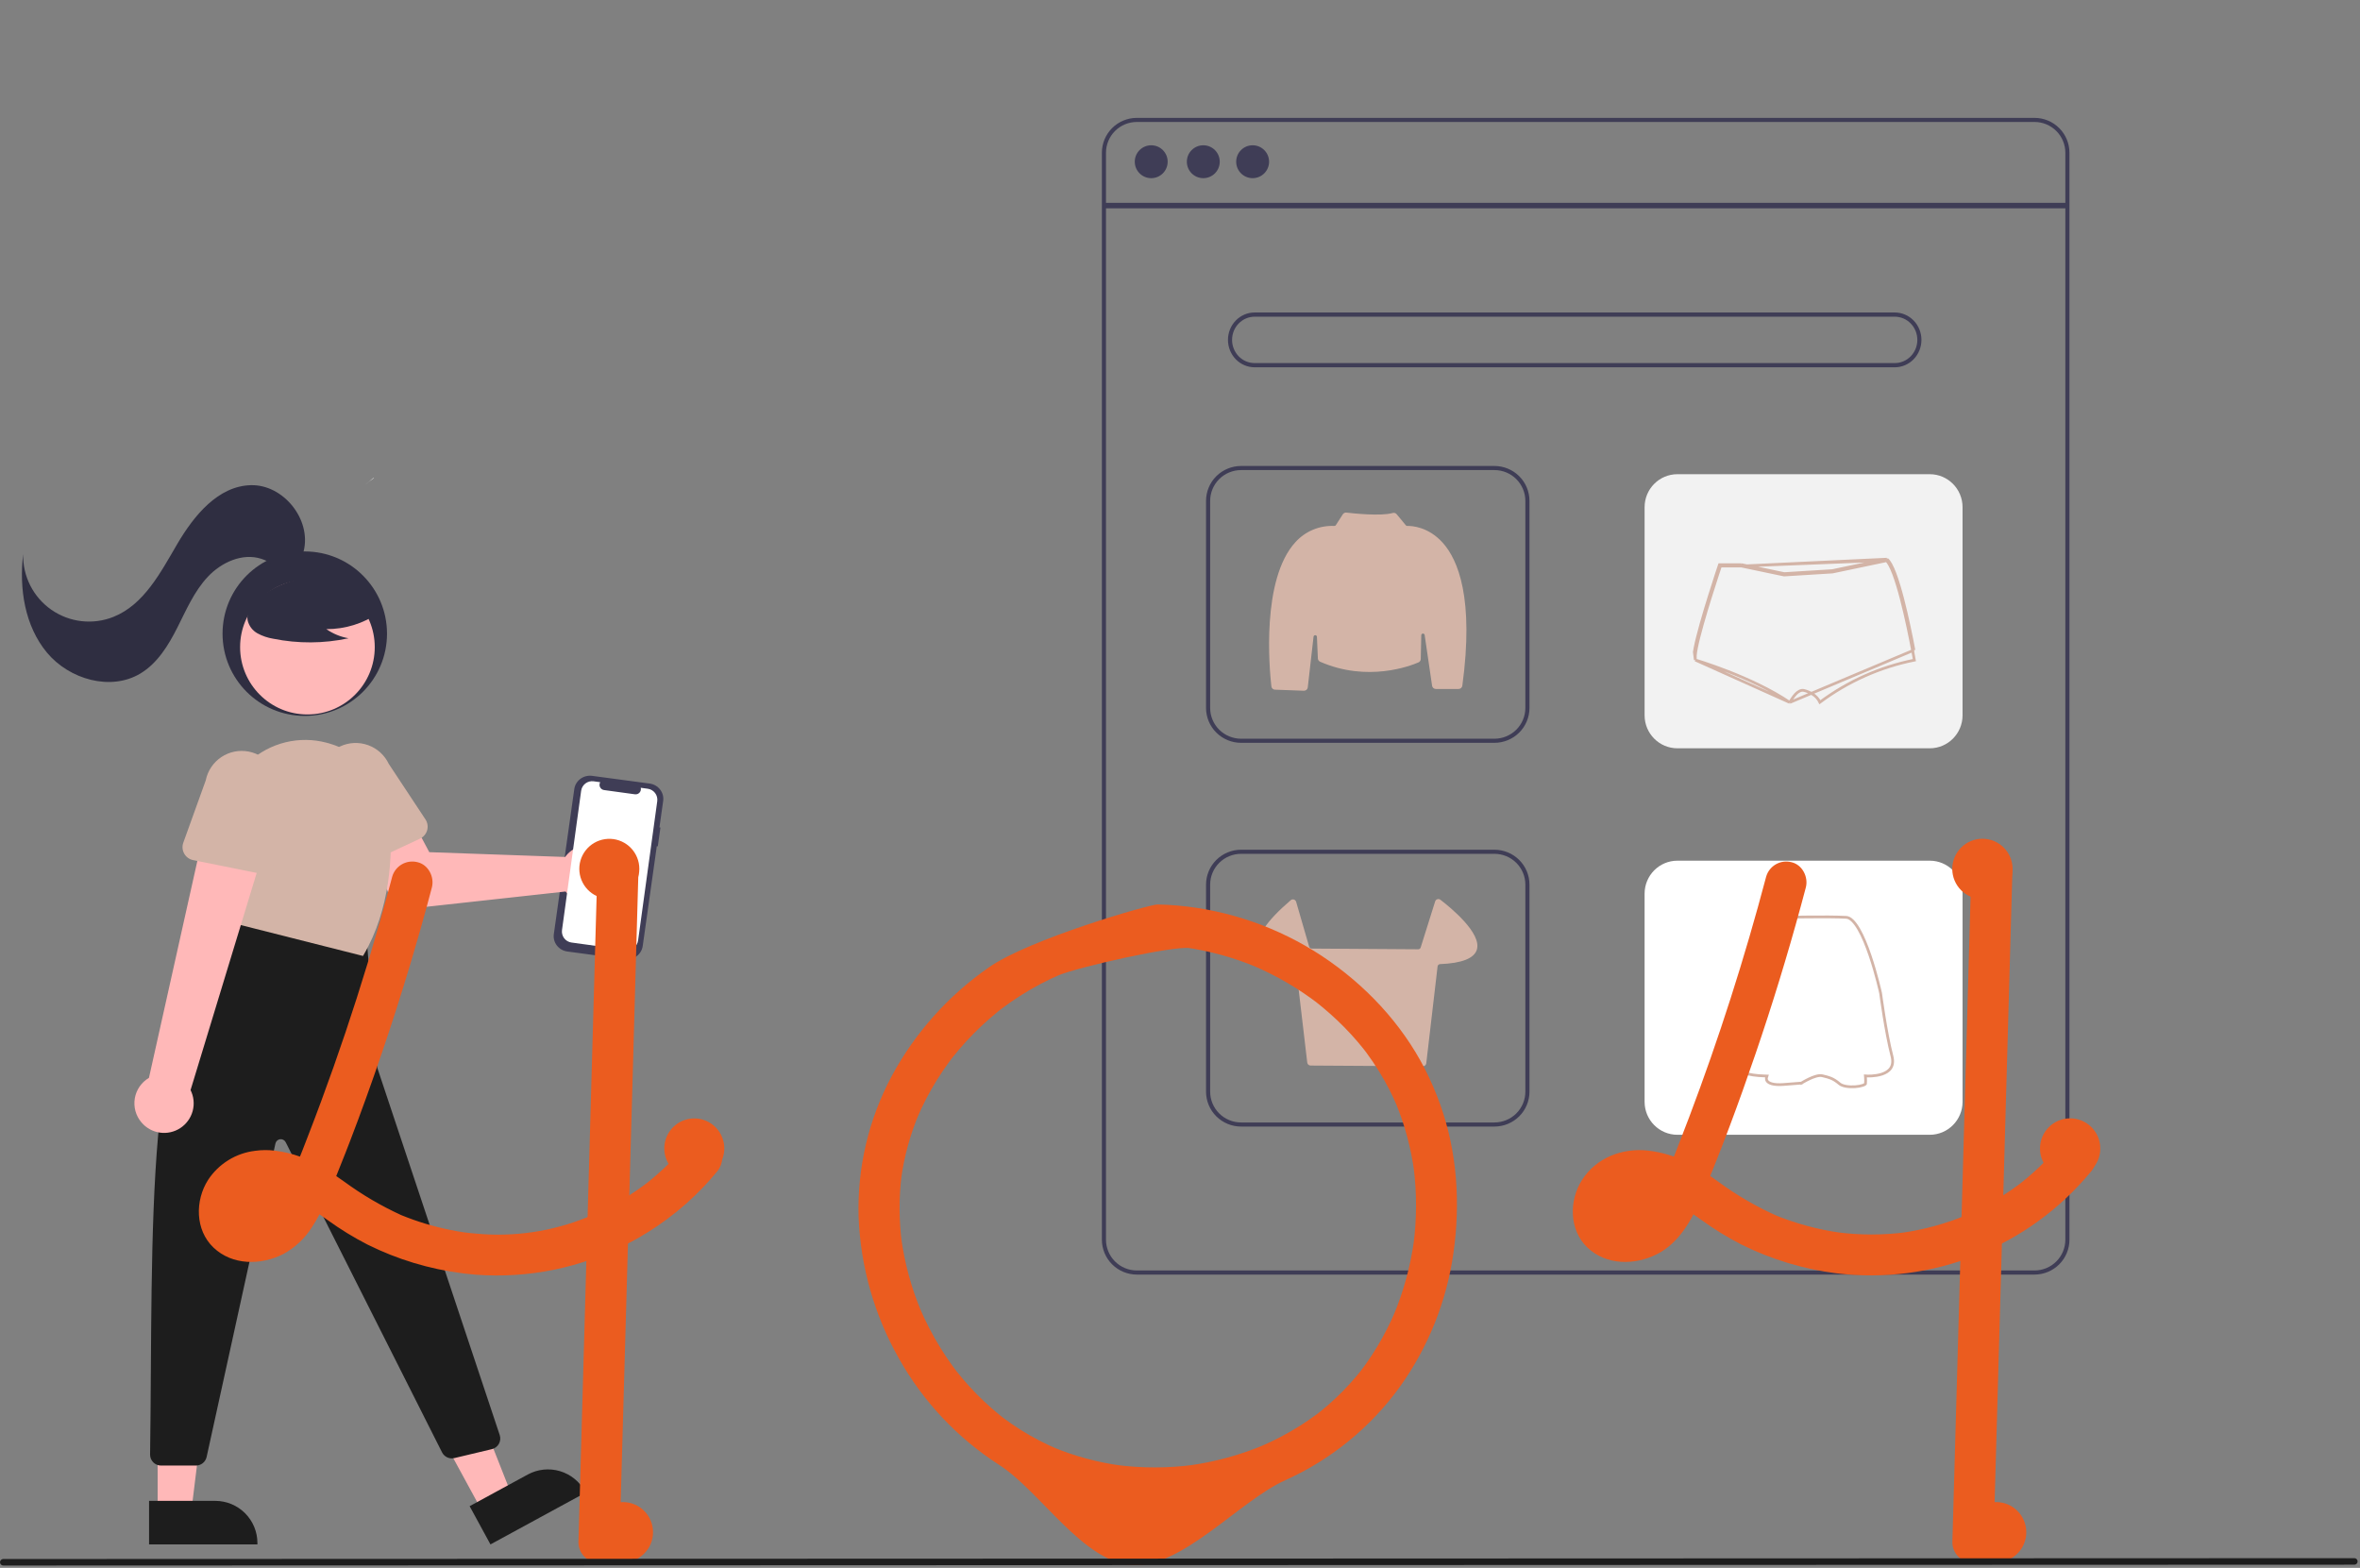 <svg width="861" height="572" viewBox="0 0 861 572" fill="none" xmlns="http://www.w3.org/2000/svg">
<rect x="0" y="0" width="861" height="572" fill="#808080" stroke="none"/>
<g clip-path="url(#clip0_371_38)">
<path d="M742.259 465H414.741C411.363 464.996 408.125 463.655 405.736 461.27C403.347 458.886 402.004 455.652 402 452.28V55.72C402.004 52.347 403.347 49.114 405.736 46.73C408.125 44.345 411.363 43.004 414.741 43H742.259C745.637 43.004 748.875 44.345 751.264 46.73C753.653 49.114 754.996 52.347 755 55.72V452.28C754.996 455.652 753.653 458.886 751.264 461.27C748.875 463.655 745.637 464.996 742.259 465ZM414.741 44.496C411.76 44.5 408.903 45.683 406.795 47.787C404.688 49.892 403.502 52.744 403.499 55.72V452.28C403.502 455.256 404.688 458.108 406.795 460.213C408.903 462.317 411.76 463.5 414.741 463.504H742.259C745.24 463.5 748.097 462.317 750.205 460.213C752.312 458.108 753.498 455.256 753.501 452.28V55.72C753.498 52.744 752.312 49.892 750.205 47.787C748.097 45.683 745.24 44.5 742.259 44.496H414.741Z" fill="#3F3D56"/>
<path d="M754 74H403V76H754V74Z" fill="#3F3D56"/>
<path d="M420 65C423.314 65 426 62.314 426 59C426 55.686 423.314 53 420 53C416.686 53 414 55.686 414 59C414 62.314 416.686 65 420 65Z" fill="#3F3D56"/>
<path d="M439 65C442.314 65 445 62.314 445 59C445 55.686 442.314 53 439 53C435.686 53 433 55.686 433 59C433 62.314 435.686 65 439 65Z" fill="#3F3D56"/>
<path d="M457 65C460.314 65 463 62.314 463 59C463 55.686 460.314 53 457 53C453.686 53 451 55.686 451 59C451 62.314 453.686 65 457 65Z" fill="#3F3D56"/>
<path d="M691.269 134H457.731C455.15 134 452.675 132.946 450.85 131.071C449.025 129.196 448 126.652 448 124C448 121.348 449.025 118.804 450.85 116.929C452.675 115.054 455.15 114 457.731 114H691.269C693.85 114 696.325 115.054 698.15 116.929C699.975 118.804 701 121.348 701 124C701 126.652 699.975 129.196 698.15 131.071C696.325 132.946 693.85 134 691.269 134ZM457.731 115.538C455.547 115.538 453.453 116.43 451.909 118.017C450.365 119.604 449.497 121.756 449.497 124C449.497 126.244 450.365 128.396 451.909 129.983C453.453 131.57 455.547 132.462 457.731 132.462H691.269C693.453 132.462 695.547 131.57 697.091 129.983C698.636 128.396 699.503 126.244 699.503 124C699.503 121.756 698.636 119.604 697.091 118.017C695.547 116.43 693.453 115.538 691.269 115.538H457.731Z" fill="#3F3D56"/>
<path d="M545.223 271H452.777C449.39 270.996 446.142 269.655 443.747 267.271C441.351 264.886 440.004 261.653 440 258.281V182.719C440.004 179.347 441.351 176.114 443.747 173.729C446.142 171.345 449.39 170.004 452.777 170H545.223C548.61 170.004 551.858 171.345 554.253 173.729C556.649 176.114 557.996 179.347 558 182.719V258.281C557.996 261.653 556.649 264.886 554.253 267.271C551.858 269.655 548.61 270.996 545.223 271ZM452.777 171.496C449.788 171.5 446.923 172.683 444.809 174.787C442.695 176.891 441.507 179.743 441.503 182.719V258.281C441.507 261.257 442.695 264.109 444.809 266.213C446.923 268.317 449.788 269.5 452.777 269.504H545.223C548.212 269.5 551.077 268.317 553.191 266.213C555.305 264.109 556.493 261.257 556.497 258.281V182.719C556.493 179.743 555.305 176.891 553.191 174.787C551.077 172.683 548.212 171.5 545.223 171.496H452.777Z" fill="#3F3D56"/>
<path d="M704.026 173H611.974C605.361 173 600 178.386 600 185.03V260.97C600 267.614 605.361 273 611.974 273H704.026C710.639 273 716 267.614 716 260.97V185.03C716 178.386 710.639 173 704.026 173Z" fill="#F2F2F2"/>
<path d="M545.223 411H452.777C449.39 410.996 446.142 409.655 443.747 407.271C441.351 404.886 440.004 401.653 440 398.281V322.719C440.004 319.347 441.351 316.114 443.747 313.729C446.142 311.345 449.39 310.004 452.777 310H545.223C548.61 310.004 551.858 311.345 554.253 313.729C556.649 316.114 557.996 319.347 558 322.719V398.281C557.996 401.653 556.649 404.886 554.253 407.271C551.858 409.655 548.61 410.996 545.223 411ZM452.777 311.496C449.788 311.5 446.923 312.683 444.809 314.787C442.695 316.891 441.507 319.743 441.503 322.719V398.281C441.507 401.257 442.695 404.109 444.809 406.213C446.923 408.317 449.788 409.5 452.777 409.504H545.223C548.212 409.5 551.077 408.317 553.191 406.213C555.305 404.109 556.493 401.257 556.497 398.281V322.719C556.493 319.743 555.305 316.891 553.191 314.787C551.077 312.683 548.212 311.5 545.223 311.496H452.777Z" fill="#3F3D56"/>
<path d="M704.026 314H611.974C605.361 314 600 319.386 600 326.03V401.97C600 408.614 605.361 414 611.974 414H704.026C710.639 414 716 408.614 716 401.97V326.03C716 319.386 710.639 314 704.026 314Z" fill="white"/>
<path d="M475.748 252C475.731 252 475.714 252 475.698 251.999L465.149 251.612C464.82 251.603 464.506 251.475 464.264 251.254C464.023 251.033 463.87 250.733 463.835 250.409C463.109 244 460.121 211.341 472.638 197.767C474.41 195.807 476.6 194.262 479.05 193.244C481.5 192.225 484.149 191.759 486.804 191.88C486.912 191.886 487.02 191.864 487.115 191.814C487.211 191.765 487.292 191.691 487.348 191.599L489.901 187.629C490.041 187.414 490.239 187.242 490.473 187.132C490.706 187.022 490.966 186.98 491.223 187.009C493.27 187.254 503.706 188.409 508.095 187.152C508.353 187.077 508.629 187.078 508.887 187.157C509.145 187.235 509.374 187.387 509.545 187.593L512.898 191.648C512.956 191.722 513.03 191.78 513.115 191.819C513.201 191.858 513.294 191.877 513.388 191.873C515.093 191.839 521.074 192.166 526.307 197.958C531.975 204.229 537.824 218.38 533.503 250.174C533.458 250.5 533.295 250.8 533.044 251.017C532.794 251.234 532.472 251.354 532.139 251.356H523.831C523.501 251.354 523.183 251.236 522.934 251.022C522.684 250.809 522.52 250.514 522.471 250.191L519.757 231.664C519.735 231.512 519.656 231.373 519.535 231.276C519.414 231.179 519.261 231.131 519.106 231.14C518.951 231.15 518.805 231.216 518.697 231.327C518.589 231.438 518.528 231.585 518.524 231.739L518.337 240.438C518.331 240.696 518.252 240.947 518.107 241.162C517.963 241.377 517.759 241.547 517.521 241.652C514.559 242.94 498.91 248.983 481.614 241.414C481.38 241.31 481.18 241.144 481.036 240.934C480.891 240.724 480.809 240.479 480.797 240.226L480.457 232.322C480.451 232.168 480.386 232.022 480.275 231.913C480.164 231.804 480.016 231.741 479.86 231.735C479.704 231.73 479.551 231.783 479.433 231.884C479.315 231.985 479.24 232.126 479.222 232.279L477.114 250.793C477.074 251.124 476.914 251.43 476.662 251.653C476.411 251.875 476.085 251.999 475.748 252Z" fill="#D3B4A7"/>
<path d="M519.133 389H519.125L478.13 388.74C477.832 388.738 477.545 388.627 477.323 388.428C477.101 388.23 476.959 387.956 476.924 387.66L472.8 352.593C472.775 352.367 472.669 352.157 472.502 352.003C472.334 351.849 472.117 351.76 471.889 351.754C468.635 351.648 460.892 350.905 459.287 346.32C457.858 342.236 461.767 336.213 470.904 328.417C471.06 328.284 471.246 328.192 471.446 328.149C471.646 328.107 471.854 328.115 472.05 328.174C472.246 328.232 472.424 328.339 472.568 328.484C472.713 328.629 472.818 328.808 472.875 329.004L477.619 345.377C477.677 345.574 477.796 345.746 477.959 345.87C478.123 345.993 478.321 346.061 478.526 346.064L517.396 346.325C517.599 346.327 517.798 346.263 517.963 346.143C518.127 346.023 518.249 345.853 518.309 345.658L523.587 328.857C523.646 328.67 523.749 328.499 523.888 328.36C524.026 328.221 524.196 328.117 524.383 328.057C524.571 327.998 524.769 327.984 524.963 328.018C525.156 328.052 525.339 328.132 525.495 328.251C529.096 331.003 540.699 340.451 538.789 346.493C537.789 349.658 533.278 351.422 525.381 351.737C525.154 351.744 524.938 351.833 524.771 351.987C524.605 352.142 524.499 352.35 524.473 352.576L520.348 387.919C520.313 388.217 520.17 388.491 519.946 388.691C519.722 388.89 519.433 389 519.133 389Z" fill="#D3B4A7"/>
<path d="M652.972 256.265C653.557 255.161 654.274 254.132 655.107 253.202L655.116 253.192L655.126 253.182C655.943 252.364 657.006 251.606 658.209 251.914C659.265 252.176 660.275 252.603 661.199 253.181C662.398 253.892 663.356 254.942 663.959 256.193C674.184 248.573 685.952 243.326 698.423 240.83C698.387 240.631 698.339 240.374 698.281 240.068L698.28 240.063C698.257 239.935 698.232 239.797 698.206 239.652C698.091 239.012 697.947 238.215 697.772 237.286M652.972 256.265L698.263 237.193M652.972 256.265C646.02 251.542 637.423 247.679 630.524 244.983C626.992 243.603 623.898 242.526 621.686 241.794C620.581 241.428 619.695 241.148 619.086 240.96C618.847 240.886 618.651 240.826 618.5 240.781M652.972 256.265L618.5 240.781M697.772 237.286L698.263 237.193M697.772 237.286C697.772 237.286 697.772 237.286 697.772 237.286L698.263 237.193M697.772 237.286C696.921 232.785 695.415 225.256 693.646 218.478C692.762 215.088 691.814 211.898 690.854 209.373C690.374 208.11 689.894 207.023 689.422 206.166C689.011 205.419 688.624 204.878 688.27 204.541M698.263 237.193C696.561 228.184 692.228 207.023 688.411 204M688.27 204.541L688.514 204.489L688.411 204M688.27 204.541L686.225 204.973L686.224 204.973L668.569 208.679L668.533 208.687L668.497 208.689L650.968 209.771L650.9 209.775L650.834 209.762L635.304 206.507M688.27 204.541C688.213 204.486 688.156 204.436 688.1 204.392L688.411 204M688.411 204L635.304 206.507M635.304 206.507H635.355V206.007M635.304 206.507L686.121 204.484L668.466 208.19L650.937 209.272L635.355 206.007M635.304 206.507H627.679C627.629 206.656 627.564 206.851 627.484 207.089C627.287 207.683 627.002 208.542 626.656 209.601C625.962 211.72 625.018 214.642 624.018 217.851C622.015 224.278 619.797 231.83 618.904 236.412L618.904 236.416C618.79 236.977 618.703 237.423 618.633 237.927L618.631 237.94L618.631 237.94C618.56 238.366 618.517 238.796 618.5 239.228V240.781M635.304 206.507L635.253 206.497L635.355 206.007M635.355 206.007H627.319C627.319 206.007 620.211 227.09 618.414 236.316C618.3 236.879 618.21 237.338 618.138 237.858L618.5 240.781" stroke="#D3B4A7"/>
<path d="M633.332 387.116C633.829 387.166 633.829 387.166 633.829 387.166L633.829 387.166L633.83 387.163L633.831 387.152L633.835 387.109C633.839 387.07 633.845 387.013 633.853 386.936C633.87 386.784 633.895 386.558 633.928 386.265C633.995 385.679 634.098 384.822 634.239 383.745C634.521 381.59 634.958 378.552 635.576 375.021C636.812 367.954 638.769 358.935 641.652 351.076C644.542 343.2 646.906 339.065 648.524 336.909C649.333 335.832 649.95 335.257 650.346 334.956C650.544 334.805 650.686 334.724 650.769 334.682C650.786 334.674 650.801 334.667 650.813 334.662L650.91 334.659C651.029 334.657 651.203 334.653 651.428 334.648C651.878 334.639 652.528 334.626 653.33 334.611C654.935 334.582 657.145 334.548 659.572 334.525C664.432 334.479 670.139 334.481 673.581 334.668C674.279 334.706 675.023 335.094 675.808 335.847C676.59 336.596 677.368 337.667 678.127 338.974C679.645 341.585 681.041 345.052 682.229 348.533C683.416 352.009 684.388 355.476 685.064 358.076C685.401 359.375 685.665 360.457 685.844 361.213C685.933 361.591 686.001 361.888 686.047 362.09C686.07 362.191 686.088 362.268 686.099 362.32L686.112 362.378L686.115 362.398L686.131 362.519C686.145 362.626 686.166 362.783 686.194 362.986C686.25 363.392 686.332 363.982 686.437 364.716C686.648 366.185 686.952 368.234 687.326 370.554C688.074 375.189 689.106 380.923 690.234 385.274C690.766 387.327 690.447 388.745 689.75 389.748C689.039 390.77 687.879 391.439 686.588 391.869C685.301 392.296 683.935 392.468 682.88 392.531C682.355 392.563 681.912 392.567 681.602 392.563C681.446 392.562 681.325 392.558 681.243 392.555C681.202 392.553 681.17 392.551 681.15 392.55L681.128 392.549L681.123 392.549L681.122 392.549L681.122 392.549L681.122 392.549L680.546 392.512L680.592 393.087C680.652 393.845 680.652 394.607 680.592 395.364L680.592 395.364L680.591 395.374C680.59 395.377 680.576 395.445 680.419 395.565C680.251 395.692 679.985 395.827 679.621 395.954C678.897 396.206 677.889 396.391 676.79 396.465C675.694 396.538 674.533 396.5 673.509 396.321C672.472 396.141 671.636 395.826 671.129 395.395C669.881 394.333 668.878 393.738 667.885 393.338C667.088 393.016 666.3 392.824 665.441 392.615C665.249 392.568 665.053 392.52 664.852 392.47C664.161 392.296 663.32 392.421 662.51 392.648C661.683 392.879 660.814 393.238 660.03 393.609C659.243 393.981 658.53 394.37 658.014 394.665C657.756 394.813 657.547 394.938 657.401 395.026C657.328 395.07 657.272 395.105 657.233 395.129L657.226 395.133C657.164 395.141 657.082 395.149 656.974 395.16C656.283 395.228 654.609 395.367 650.682 395.649C646.795 395.928 645.333 395.138 644.793 394.487C644.525 394.163 644.447 393.832 644.434 393.58C644.427 393.453 644.437 393.347 644.448 393.275C644.453 393.239 644.459 393.213 644.463 393.198C644.464 393.191 644.465 393.186 644.466 393.184C644.466 393.184 644.466 393.184 644.466 393.184L644.466 393.184L644.466 393.183L644.656 392.56L644 392.542C640.55 392.45 638.2 392.037 636.615 391.487C635.032 390.938 634.244 390.264 633.862 389.669C633.483 389.081 633.46 388.508 633.533 388.072C633.57 387.853 633.631 387.67 633.682 387.544C633.708 387.481 633.73 387.433 633.745 387.403C633.753 387.388 633.759 387.377 633.762 387.372L633.764 387.369L633.764 387.368L633.764 387.367L633.764 387.367L633.765 387.367L633.818 387.275L633.829 387.166L633.332 387.116ZM657.192 395.199C657.192 395.199 657.192 395.199 657.192 395.199C657.219 395.243 657.284 395.346 657.439 395.59L657.192 395.199ZM657.367 395.115C657.379 395.112 657.382 395.112 657.37 395.114C657.369 395.115 657.368 395.115 657.367 395.115Z" stroke="#D3B4A7"/>
<path d="M240.947 301.907L240.586 301.858L241.946 292.212C242.155 290.732 241.752 289.231 240.825 288.04C239.898 286.849 238.524 286.065 237.005 285.862L216.035 283.053C214.515 282.849 212.975 283.242 211.753 284.145C210.531 285.048 209.727 286.387 209.518 287.868L202.054 340.788C201.845 342.268 202.248 343.769 203.175 344.96C204.102 346.151 205.476 346.935 206.995 347.138L227.965 349.947C229.485 350.151 231.025 349.758 232.247 348.855C233.469 347.952 234.273 346.613 234.482 345.132L239.617 308.725L239.978 308.773L240.947 301.907Z" fill="#3F3D56"/>
<path d="M111.193 261.18C127.762 261.18 141.193 247.749 141.193 231.18C141.193 214.612 127.762 201.18 111.193 201.18C94.624 201.18 81.193 214.612 81.193 231.18C81.193 247.749 94.624 261.18 111.193 261.18Z" fill="#2F2E41"/>
<path d="M112.16 260.653C125.725 260.653 136.721 249.657 136.721 236.092C136.721 222.527 125.725 211.531 112.16 211.531C98.595 211.531 87.599 222.527 87.599 236.092C87.599 249.657 98.595 260.653 112.16 260.653Z" fill="#FFB8B8"/>
<path d="M207.251 311.382C206.861 311.774 206.503 312.197 206.179 312.646L156.617 310.894L150.948 300.263L133.786 306.721L141.992 326.517C142.655 328.116 143.819 329.457 145.309 330.339C146.799 331.22 148.535 331.594 150.255 331.405L206.34 325.247C207.643 326.934 209.429 328.185 211.46 328.832C213.491 329.479 215.671 329.493 217.71 328.871C219.749 328.249 221.55 327.021 222.874 325.351C224.198 323.68 224.982 321.646 225.122 319.519C225.262 317.392 224.751 315.273 223.657 313.443C222.563 311.614 220.938 310.161 218.998 309.277C217.058 308.394 214.895 308.122 212.796 308.498C210.698 308.874 208.764 309.88 207.251 311.382Z" fill="#FFB8B8"/>
<path d="M127.184 316.28C126.552 315.997 125.989 315.58 125.533 315.06C125.077 314.539 124.739 313.926 124.541 313.263L117.638 290.093C116.139 286.885 115.974 283.213 117.178 279.882C118.382 276.552 120.858 273.835 124.062 272.327C127.267 270.819 130.938 270.643 134.272 271.838C137.606 273.033 140.33 275.502 141.846 278.702L155.219 298.937C155.6 299.514 155.853 300.167 155.959 300.851C156.066 301.535 156.024 302.234 155.836 302.9C155.648 303.566 155.318 304.184 154.87 304.712C154.422 305.239 153.865 305.664 153.238 305.956L131.195 316.25C130.568 316.543 129.885 316.698 129.193 316.703C128.501 316.708 127.815 316.564 127.184 316.28Z" fill="#D3B4A7"/>
<path d="M175.999 551.511L186.767 545.649L169.282 501.327L153.39 509.978L175.999 551.511Z" fill="#FFB8B8"/>
<path d="M171.339 549.49L192.544 537.947C194.319 536.981 196.267 536.373 198.277 536.16C200.286 535.947 202.317 536.131 204.255 536.703C206.193 537.275 208 538.223 209.571 539.493C211.143 540.763 212.449 542.33 213.415 544.104L213.654 544.544L178.935 563.444L171.339 549.49Z" fill="#1D1D1D"/>
<path d="M57.512 551.559H69.771L75.604 504.271L57.509 504.272L57.512 551.559Z" fill="#FFB8B8"/>
<path d="M54.384 547.557L78.528 547.556C80.548 547.556 82.55 547.954 84.417 548.727C86.284 549.5 87.98 550.634 89.409 552.062C90.838 553.491 91.971 555.187 92.744 557.054C93.517 558.921 93.915 560.922 93.915 562.942V563.442L54.385 563.444L54.384 547.557Z" fill="#1D1D1D"/>
<path d="M133.693 341.68L137.693 389.68L182.312 523.536C182.487 524.062 182.551 524.62 182.5 525.172C182.448 525.725 182.282 526.26 182.012 526.745C181.743 527.23 181.375 527.654 180.933 527.989C180.49 528.324 179.983 528.563 179.443 528.692L165.768 531.948C164.893 532.156 163.972 532.064 163.156 531.684C162.34 531.305 161.675 530.661 161.27 529.857L104.226 416.705C104.04 416.336 103.744 416.034 103.38 415.839C103.015 415.645 102.6 415.569 102.19 415.621C101.78 415.672 101.396 415.85 101.091 416.128C100.786 416.407 100.575 416.773 100.487 417.176L75.383 531.538C75.187 532.428 74.693 533.226 73.983 533.797C73.272 534.369 72.388 534.68 71.476 534.68H58.754C58.224 534.681 57.699 534.576 57.211 534.372C56.721 534.167 56.278 533.868 55.906 533.491C55.534 533.113 55.241 532.666 55.044 532.174C54.846 531.682 54.749 531.156 54.757 530.626C55.923 451.329 52.077 360.973 82.693 346.68L87.693 333.68L133.693 341.68Z" fill="#1D1D1D"/>
<path d="M86.253 337.084L81.097 305.907C80.244 300.794 80.692 295.548 82.399 290.654C84.106 285.76 87.018 281.374 90.866 277.901C94.628 274.461 99.195 272.024 104.146 270.814C109.097 269.604 114.273 269.659 119.197 270.976C119.49 271.054 119.782 271.135 120.075 271.217C126.134 272.952 131.514 276.504 135.489 281.395C139.464 286.285 141.842 292.278 142.303 298.563C143.286 312.103 142.406 331.747 132.624 348.433L132.434 348.757L86.253 337.084Z" fill="#D3B4A7"/>
<path d="M138.146 223.623C132.533 227.491 125.872 229.55 119.055 229.522C121.487 231.208 124.255 232.347 127.169 232.86C118.106 234.804 108.739 234.857 99.655 233.015C97.635 232.691 95.687 232.022 93.895 231.037C93.002 230.538 92.224 229.857 91.611 229.038C90.999 228.219 90.566 227.28 90.34 226.282C89.736 222.834 92.423 219.7 95.216 217.589C99.491 214.405 104.421 212.212 109.648 211.168C114.876 210.123 120.27 210.253 125.44 211.549C128.817 212.422 132.199 213.897 134.392 216.608C136.585 219.319 137.234 223.499 135.145 226.291L138.146 223.623Z" fill="#2F2E41"/>
<path d="M110.798 201.032C113.645 189.536 103.441 176.764 91.6 177.003C79.587 177.246 70.746 188.102 64.669 198.468C58.592 208.834 52.553 220.584 41.396 225.047C37.705 226.524 33.704 227.062 29.753 226.612C25.802 226.162 22.025 224.739 18.76 222.47C15.495 220.201 12.844 217.157 11.044 213.611C9.245 210.065 8.354 206.128 8.45 202.153C6.952 214.746 9.028 228.372 17.149 238.112C25.271 247.853 40.383 252.243 51.245 245.697C57.448 241.958 61.413 235.46 64.682 228.996C67.951 222.533 70.86 215.717 75.813 210.433C80.767 205.148 88.426 201.641 95.319 203.864C98.055 204.747 100.51 206.467 103.337 206.99C106.164 207.514 109.724 206.17 110.11 203.321L110.798 201.032Z" fill="#2F2E41"/>
<path d="M51.601 409.475C50.582 408.28 49.837 406.876 49.419 405.363C49.001 403.849 48.919 402.262 49.181 400.713C49.442 399.165 50.04 397.692 50.932 396.4C51.824 395.107 52.989 394.026 54.344 393.232L75.649 297.735L97.262 306.606L69.523 397.687C70.706 400.052 70.98 402.768 70.293 405.322C69.607 407.875 68.007 410.088 65.798 411.541C63.589 412.994 60.924 413.586 58.307 413.205C55.691 412.825 53.305 411.497 51.601 409.475Z" fill="#FFB8B8"/>
<path d="M67.208 311.435C66.868 310.832 66.662 310.163 66.603 309.473C66.545 308.783 66.637 308.089 66.871 307.438L75.064 284.693C75.762 281.22 77.807 278.166 80.753 276.2C83.699 274.234 87.304 273.516 90.778 274.204C94.252 274.892 97.312 276.929 99.286 279.87C101.26 282.81 101.988 286.413 101.309 289.889L100.065 314.112C100.029 314.803 99.845 315.478 99.525 316.092C99.205 316.706 98.756 317.243 98.209 317.668C97.663 318.093 97.031 318.394 96.357 318.553C95.683 318.712 94.983 318.723 94.305 318.587L70.454 313.791C69.775 313.655 69.134 313.374 68.574 312.967C68.013 312.561 67.548 312.038 67.208 311.435Z" fill="#D3B4A7"/>
<path d="M236.324 287.752L233.76 287.399C233.838 287.705 233.84 288.024 233.765 288.331C233.691 288.637 233.542 288.92 233.332 289.156C233.122 289.391 232.858 289.571 232.562 289.68C232.266 289.789 231.948 289.823 231.636 289.78L220.379 288.233C220.067 288.19 219.77 288.071 219.515 287.886C219.259 287.701 219.053 287.457 218.914 287.174C218.776 286.89 218.709 286.578 218.72 286.263C218.731 285.947 218.819 285.64 218.977 285.367L216.581 285.038C216.055 284.965 215.519 284.997 215.005 285.132C214.491 285.267 214.009 285.501 213.585 285.822C213.162 286.143 212.806 286.544 212.537 287.003C212.269 287.462 212.094 287.969 212.021 288.495L205.038 339.299C204.965 339.826 204.997 340.361 205.132 340.875C205.267 341.389 205.501 341.872 205.822 342.295C206.143 342.719 206.545 343.075 207.003 343.343C207.462 343.611 207.969 343.787 208.495 343.859L228.238 346.573C229.302 346.719 230.379 346.437 231.234 345.789C232.089 345.14 232.652 344.179 232.798 343.115L239.782 292.311C239.928 291.248 239.646 290.17 238.997 289.315C238.349 288.46 237.387 287.898 236.324 287.752Z" fill="white"/>
<path d="M136.253 174.358L132.643 177.293C133.864 176.266 135.134 175.303 136.438 174.391C136.376 174.381 136.315 174.369 136.253 174.358Z" fill="#F2F2F2"/>
<path d="M262.989 419.84C262.643 418.827 262.06 417.912 261.289 417.17C261.004 416.906 260.696 416.668 260.369 416.46C257.759 414.72 253.859 414.33 251.379 416.46C251.129 416.677 250.898 416.914 250.689 417.17C249.949 418.08 249.189 418.97 248.409 419.84C247.129 421.3 245.819 422.71 244.449 424.08C244.059 424.46 243.669 424.85 243.269 425.23C243.039 425.46 242.809 425.68 242.579 425.9C241.699 426.74 240.799 427.55 239.889 428.35C239.409 428.78 238.929 429.2 238.439 429.61C237.709 430.22 236.979 430.83 236.239 431.42C236.169 431.47 236.099 431.52 236.029 431.58C236.009 431.59 235.999 431.61 235.979 431.62C235.969 431.62 235.959 431.62 235.949 431.64C235.922 431.651 235.898 431.668 235.879 431.69C235.659 431.84 235.509 431.94 235.399 432.03C235.439 432.01 235.479 431.98 235.519 431.96C235.339 432.1 235.149 432.24 234.969 432.38C233.219 433.67 231.429 434.91 229.599 436.07C225.071 438.968 220.316 441.493 215.379 443.62C215.049 443.75 214.709 443.89 214.369 444.02C201.443 449.315 187.422 451.382 173.519 450.04C172.099 449.93 170.679 449.78 169.259 449.59C167.619 449.35 165.989 449.06 164.369 448.73C158.201 447.499 152.167 445.678 146.349 443.29C139.071 439.957 132.149 435.897 125.689 431.17C124.689 430.46 123.679 429.75 122.669 429.06C123.819 426.24 124.949 423.42 126.049 420.58C126.599 419.21 127.129 417.84 127.649 416.46C131.739 405.83 135.579 395.1 139.259 384.33C142.979 373.42 146.489 362.447 149.789 351.41C150.129 350.29 150.459 349.17 150.779 348.05C152.509 342.22 154.169 336.377 155.759 330.52C155.909 329.95 156.069 329.39 156.209 328.82C156.669 327.14 157.119 325.46 157.559 323.78C158.559 319.99 156.299 315.46 152.319 314.55C150.403 314.059 148.37 314.33 146.651 315.308C144.931 316.285 143.657 317.892 143.099 319.79C142.669 321.41 142.239 323.02 141.799 324.64C139.689 332.47 137.469 340.273 135.139 348.05C134.799 349.17 134.459 350.29 134.119 351.41C128.979 368.35 123.335 385.12 117.189 401.72C116.449 403.73 115.699 405.733 114.939 407.73C114.569 408.71 114.199 409.69 113.819 410.67C113.089 412.6 112.339 414.53 111.589 416.46C111.159 417.59 110.719 418.72 110.279 419.84C109.989 420.55 109.709 421.26 109.429 421.96C106.578 420.936 103.624 420.225 100.619 419.84L100.139 419.78C97.809 419.5 95.453 419.52 93.129 419.84C89.65 420.246 86.303 421.411 83.323 423.253C80.344 425.095 77.806 427.569 75.889 430.5C71.119 438.01 71.179 448.75 77.869 455.13C84.759 461.7 95.189 461.65 103.299 457.54C107.597 455.215 111.22 451.818 113.819 447.68C114.814 446.18 115.729 444.628 116.559 443.03C116.769 443.17 116.979 443.31 117.189 443.46C117.989 444.02 118.789 444.59 119.579 445.15C124.182 448.485 129.033 451.463 134.089 454.06C144.961 459.465 156.664 463.004 168.709 464.53C168.979 464.56 169.239 464.6 169.509 464.63C170.839 464.8 172.179 464.93 173.519 465.04C192.741 466.489 211.987 462.555 229.099 453.68C230.549 452.93 231.985 452.143 233.409 451.32C235.619 450.04 237.779 448.68 239.889 447.24C241.039 446.46 242.159 445.67 243.269 444.84C248.119 441.267 252.641 437.268 256.779 432.89C258.349 431.24 259.852 429.537 261.289 427.78C262.647 426.343 263.43 424.457 263.489 422.48C263.481 421.577 263.312 420.683 262.989 419.84ZM97.399 443.66C97.609 443.51 97.819 443.35 98.019 443.19C97.959 443.34 97.669 443.51 97.399 443.66ZM100.609 440.43C100.379 440.69 100.169 440.95 99.939 441.21C99.239 441.993 98.487 442.728 97.689 443.41C97.579 443.51 97.459 443.61 97.339 443.7C97.338 443.7 97.336 443.7 97.335 443.701C97.334 443.701 97.333 443.702 97.332 443.703C97.331 443.704 97.33 443.705 97.329 443.706C97.329 443.707 97.329 443.709 97.329 443.71C97.184 443.775 97.044 443.848 96.909 443.93C96.479 444.19 96.039 444.43 95.589 444.65C94.708 444.974 93.801 445.225 92.879 445.4C92.17 445.452 91.459 445.458 90.749 445.42H90.729C90.239 445.311 89.755 445.178 89.279 445.02C89.039 444.9 88.809 444.76 88.579 444.62C88.489 444.54 88.409 444.46 88.359 444.41C88.261 444.321 88.171 444.224 88.089 444.12C88.089 444.119 88.089 444.117 88.088 444.116C88.088 444.115 88.087 444.114 88.086 444.113C88.085 444.112 88.084 444.111 88.083 444.111C88.082 444.11 88.08 444.11 88.079 444.11C87.969 443.91 87.849 443.71 87.739 443.51C87.733 443.505 87.73 443.498 87.729 443.49C87.649 443.24 87.579 442.98 87.519 442.72C87.497 442.263 87.501 441.806 87.529 441.35C87.663 440.711 87.844 440.083 88.069 439.47C88.271 439.036 88.502 438.615 88.759 438.21C88.779 438.17 88.879 438.01 88.989 437.83C88.999 437.82 88.999 437.82 88.999 437.81C89.149 437.64 89.299 437.46 89.459 437.3C89.729 437 90.019 436.74 90.309 436.47C90.873 436.101 91.457 435.764 92.059 435.46C93.013 435.121 93.993 434.857 94.989 434.67C96.457 434.553 97.933 434.567 99.399 434.71C100.787 434.951 102.157 435.288 103.499 435.72C102.686 437.298 101.76 438.815 100.729 440.26C100.689 440.32 100.649 440.38 100.609 440.43ZM89.489 437.14C89.401 437.281 89.297 437.412 89.179 437.53C89.258 437.383 89.363 437.251 89.489 437.14Z" fill="#EB5C1F"/>
<path d="M232.929 317.71C232.839 320.85 232.749 323.99 232.659 327.13C232.469 334.1 232.272 341.073 232.069 348.05C231.859 355.9 231.639 363.747 231.409 371.59C231.299 375.64 231.185 379.69 231.069 383.74C230.759 394.65 230.452 405.557 230.149 416.46C230.119 417.59 230.079 418.71 230.049 419.84C229.899 425.25 229.749 430.66 229.599 436.07C229.429 441.94 229.262 447.81 229.099 453.68C228.979 458.08 228.855 462.483 228.729 466.89C227.829 498.82 226.929 530.75 226.029 562.68C225.991 564.657 225.188 566.543 223.79 567.941C222.392 569.34 220.506 570.142 218.529 570.18C216.545 570.164 214.646 569.369 213.243 567.966C211.84 566.563 211.045 564.664 211.029 562.68C211.529 544.72 212.035 526.76 212.549 508.8C212.999 492.56 213.455 476.32 213.919 460.08C214.069 454.73 214.219 449.377 214.369 444.02C214.599 435.96 214.825 427.9 215.049 419.84C215.079 418.71 215.119 417.59 215.149 416.46C215.169 415.47 215.199 414.49 215.229 413.5C215.669 397.85 216.109 382.197 216.549 366.54C216.729 360.38 216.902 354.217 217.069 348.05C217.269 341.02 217.469 333.993 217.669 326.97C217.759 323.88 217.839 320.8 217.929 317.71C217.967 315.733 218.769 313.847 220.168 312.449C221.566 311.05 223.452 310.248 225.429 310.21C227.413 310.226 229.311 311.021 230.714 312.424C232.117 313.827 232.913 315.726 232.929 317.71Z" fill="#EB5C1F"/>
<path d="M644.357 319.791C636.492 349.571 627.093 378.924 616.196 407.732C613.189 415.679 610.113 423.609 606.824 431.444L607.58 429.653C606.113 433.385 604.238 436.943 601.991 440.265C601.838 440.479 601.682 440.691 601.524 440.901C602.301 439.907 602.449 439.711 601.967 440.312C601.713 440.613 601.462 440.914 601.199 441.207C600.499 441.991 599.748 442.727 598.95 443.411C598.749 443.582 598.545 443.751 598.338 443.915L599.276 443.186C599.167 443.443 598.403 443.783 598.165 443.929C597.395 444.394 596.591 444.801 595.761 445.147L597.552 444.391C596.191 444.94 594.771 445.329 593.321 445.552L595.315 445.284C593.89 445.481 592.446 445.496 591.017 445.33L593.011 445.598C591.842 445.437 590.698 445.129 589.606 444.681L591.397 445.437C590.815 445.183 590.254 444.884 589.719 444.541C589.447 444.364 588.613 443.732 589.704 444.565C590.837 445.431 589.849 444.64 589.616 444.41C589.422 444.218 589.247 444.01 589.056 443.815C588.174 442.91 590.053 445.371 589.453 444.313C589.133 443.783 588.84 443.237 588.575 442.676L589.331 444.468C588.987 443.615 588.743 442.726 588.603 441.817L588.871 443.81C588.728 442.68 588.727 441.536 588.868 440.406L588.6 442.399C588.783 441.137 589.117 439.902 589.595 438.719L588.839 440.511C589.172 439.715 589.565 438.947 590.017 438.212C590.225 437.833 590.468 437.474 590.745 437.141C590.794 437.157 589.477 438.654 590.176 437.898C590.359 437.7 590.53 437.492 590.715 437.296C591.011 436.982 591.328 436.695 591.64 436.398C592.685 435.404 590.179 437.364 591.384 436.577C592.258 436.003 593.177 435.501 594.133 435.078L592.342 435.834C593.943 435.176 595.621 434.726 597.337 434.494L595.343 434.762C597.491 434.515 599.662 434.541 601.804 434.838L599.81 434.571C602.522 434.982 605.173 435.727 607.702 436.791L605.91 436.034C611.3 438.348 616.073 441.784 620.838 445.152C625.44 448.485 630.29 451.463 635.344 454.059C646.217 459.465 657.92 463.005 669.966 464.533C687.242 466.649 704.772 464.393 720.949 457.971C737.126 451.55 751.431 441.169 762.552 427.781C763.909 426.342 764.69 424.454 764.749 422.477C764.734 420.491 763.946 418.589 762.552 417.174C759.8 414.648 754.603 413.935 751.945 417.174C749.427 420.249 746.72 423.163 743.839 425.901C742.494 427.177 741.113 428.414 739.696 429.611C738.887 430.295 738.067 430.965 737.236 431.622C736.842 431.933 735.617 432.76 737.499 431.425C737.067 431.731 736.654 432.065 736.228 432.379C729.93 437.022 723.105 440.904 715.896 443.944L717.688 443.188C709.951 446.433 701.826 448.659 693.516 449.811L695.51 449.543C686.962 450.667 678.302 450.654 669.757 449.505L671.75 449.773C663.207 448.599 654.852 446.324 646.893 443.002L648.685 443.758C641.005 440.36 633.717 436.139 626.948 431.167C623.426 428.559 619.711 426.221 615.836 424.173C611.321 421.867 606.432 420.381 601.398 419.785C591.959 418.674 582.341 422.35 577.151 430.505C572.376 438.01 572.437 448.749 579.125 455.13C586.013 461.703 596.444 461.647 604.561 457.536C612.378 453.576 617.074 445.35 620.376 437.594C627.807 420.139 634.386 402.28 640.516 384.331C646.58 366.573 652.079 348.635 657.014 330.518C657.625 328.274 658.227 326.028 658.821 323.779C659.822 319.99 657.56 315.459 653.583 314.553C651.666 314.06 649.632 314.33 647.911 315.307C646.19 316.285 644.915 317.892 644.357 319.791Z" fill="#EB5C1F"/>
<path d="M719.19 317.709L716.49 413.503L713.804 508.797L712.286 562.68C712.303 564.664 713.098 566.562 714.501 567.965C715.904 569.368 717.802 570.164 719.786 570.18C721.763 570.142 723.649 569.34 725.047 567.941C726.445 566.543 727.248 564.658 727.286 562.68L729.986 466.887L732.671 371.593L734.19 317.709C734.173 315.726 733.377 313.828 731.974 312.425C730.571 311.022 728.673 310.226 726.69 310.209C724.712 310.248 722.827 311.05 721.428 312.448C720.03 313.847 719.228 315.732 719.19 317.709Z" fill="#EB5C1F"/>
<path d="M519.887 390.061C511.278 373.268 497.941 359.14 482.255 348.757C466.518 338.389 448.461 332.074 429.692 330.377C427.232 330.153 424.765 330.023 422.293 329.984C419.372 329.941 375.427 342.616 360.706 352.966C345.993 363.191 333.89 376.73 325.373 392.493C316.871 408.343 312.689 426.15 313.247 444.127C313.976 462.212 319.017 479.861 327.95 495.603C336.761 511.293 349.272 524.594 364.394 534.348C379.732 544.135 395.139 570.084 413.249 571C431.494 571.923 452.303 547.445 468.944 540.013C485.585 532.519 499.971 520.794 510.669 506.008C521.065 491.517 527.79 474.721 530.268 457.06C532.842 438.977 531.642 420.327 525.467 403.044C523.883 398.603 522.019 394.266 519.887 390.061C518.107 386.555 512.891 385.265 509.625 387.37C507.943 388.406 506.725 390.05 506.224 391.961C505.723 393.873 505.977 395.903 506.935 397.631C507.98 399.69 508.952 401.782 509.85 403.909L509.094 402.117C512.494 410.292 514.806 418.879 515.971 427.656L515.703 425.662C516.941 435.184 516.919 444.828 515.636 454.344L515.904 452.35C514.608 461.866 512.068 471.17 508.35 480.025L509.106 478.233C507.193 482.751 504.964 487.128 502.434 491.331C501.152 493.455 499.792 495.529 498.354 497.553C497.722 498.441 497.071 499.314 496.415 500.184C495.558 501.32 497.582 498.701 496.697 499.815C496.546 500.004 496.397 500.195 496.245 500.384C495.791 500.952 495.33 501.514 494.863 502.072C491.745 505.791 488.343 509.263 484.687 512.455C483.776 513.25 482.85 514.027 481.909 514.786C481.44 515.165 480.977 515.559 480.488 515.911C480.507 515.898 482.068 514.712 481.144 515.4C480.853 515.617 480.565 515.836 480.274 516.052C478.334 517.489 476.343 518.853 474.3 520.144C469.596 523.107 464.662 525.687 459.544 527.857L461.336 527.101C452.508 530.817 443.229 533.356 433.739 534.653L435.733 534.385C426.248 535.667 416.634 535.684 407.144 534.435L409.138 534.703C400.513 533.545 392.076 531.264 384.042 527.919L385.834 528.675C381.181 526.71 376.694 524.372 372.418 521.684C370.302 520.35 368.241 518.935 366.234 517.436C365.948 517.223 365.664 517.006 365.379 516.791C364.464 516.1 366.037 517.301 366.05 517.309C365.517 516.927 365.005 516.518 364.515 516.084C363.546 515.295 362.592 514.488 361.653 513.662C357.897 510.355 354.39 506.775 351.16 502.953C350.351 501.997 349.56 501.027 348.786 500.042C348.451 499.616 347.839 498.752 349.19 500.571C349.012 500.332 348.828 500.097 348.649 499.859C348.218 499.287 347.792 498.711 347.373 498.131C345.904 496.099 344.508 494.017 343.185 491.885C340.195 487.059 337.585 482.008 335.38 476.777L336.136 478.568C332.527 469.982 330.059 460.959 328.795 451.731L329.063 453.725C327.923 445.219 327.907 436.6 329.015 428.089L328.747 430.083C329.883 421.842 332.1 413.786 335.341 406.124L334.585 407.916C336.625 403.119 339.03 398.487 341.781 394.059C343.158 391.844 344.617 389.682 346.158 387.575C346.508 387.096 346.863 386.62 347.221 386.147C347.545 385.719 348.436 384.653 346.915 386.535C347.064 386.351 347.208 386.161 347.355 385.975C348.201 384.903 349.067 383.848 349.954 382.81C353.312 378.879 356.949 375.196 360.838 371.789C361.82 370.928 362.819 370.085 363.832 369.26C364.293 368.885 364.757 368.514 365.223 368.147C365.41 368 365.599 367.856 365.785 367.709C363.787 369.298 365.23 368.141 365.683 367.801C367.773 366.236 369.918 364.749 372.119 363.34C377.011 360.211 382.158 357.499 387.505 355.232L385.714 355.988C393.474 352.73 427.854 345.039 434.108 345.879L432.114 345.611C441.305 346.894 450.288 349.376 458.834 352.993L457.042 352.237C461.373 354.076 465.581 356.19 469.642 358.566C471.671 359.756 473.66 361.01 475.61 362.329C476.532 362.953 477.445 363.591 478.348 364.244C478.799 364.57 479.248 364.899 479.694 365.233C479.942 365.418 480.188 365.605 480.435 365.791C481.475 366.57 479.004 364.662 480.093 365.524C483.739 368.388 487.202 371.479 490.461 374.777C492.062 376.407 493.607 378.089 495.098 379.822C495.862 380.712 496.611 381.614 497.344 382.53C497.709 382.985 498.949 384.631 497.429 382.614C497.8 383.107 498.176 383.597 498.543 384.093C501.703 388.371 504.51 392.898 506.935 397.631C508.728 401.129 513.922 402.433 517.196 400.322C518.879 399.287 520.098 397.642 520.599 395.731C521.1 393.819 520.845 391.789 519.887 390.061Z" fill="#EB5C1F"/>
<path d="M95.249 450C101.324 450 106.249 445.075 106.249 439C106.249 432.925 101.324 428 95.249 428C89.174 428 84.249 432.925 84.249 439C84.249 445.075 89.174 450 95.249 450Z" fill="#EB5C1F"/>
<path d="M227.249 570C233.324 570 238.249 565.075 238.249 559C238.249 552.925 233.324 548 227.249 548C221.174 548 216.249 552.925 216.249 559C216.249 565.075 221.174 570 227.249 570Z" fill="#EB5C1F"/>
<path d="M728.249 570C734.324 570 739.249 565.075 739.249 559C739.249 552.925 734.324 548 728.249 548C722.174 548 717.249 552.925 717.249 559C717.249 565.075 722.174 570 728.249 570Z" fill="#EB5C1F"/>
<path d="M755.249 430C761.324 430 766.249 425.075 766.249 419C766.249 412.925 761.324 408 755.249 408C749.174 408 744.249 412.925 744.249 419C744.249 425.075 749.174 430 755.249 430Z" fill="#EB5C1F"/>
<path d="M723.249 328C729.324 328 734.249 323.075 734.249 317C734.249 310.925 729.324 306 723.249 306C717.174 306 712.249 310.925 712.249 317C712.249 323.075 717.174 328 723.249 328Z" fill="#EB5C1F"/>
<path d="M264.249 419C264.242 421.81 263.156 424.509 261.214 426.54C259.272 428.571 256.624 429.778 253.817 429.911C251.011 430.044 248.26 429.092 246.136 427.254C244.011 425.415 242.674 422.83 242.402 420.034C242.13 417.237 242.944 414.443 244.675 412.23C246.406 410.016 248.921 408.553 251.701 408.143C254.481 407.732 257.312 408.406 259.608 410.025C261.905 411.644 263.491 414.084 264.039 416.84C264.18 417.551 264.25 418.275 264.249 419Z" fill="#EB5C1F"/>
<path d="M233.249 317C233.242 319.81 232.156 322.509 230.214 324.54C228.272 326.571 225.624 327.778 222.817 327.911C220.011 328.044 217.26 327.092 215.136 325.254C213.011 323.415 211.674 320.83 211.402 318.034C211.13 315.237 211.944 312.443 213.675 310.23C215.406 308.016 217.921 306.553 220.701 306.143C223.481 305.732 226.312 306.406 228.608 308.025C230.905 309.644 232.491 312.084 233.039 314.84C233.18 315.551 233.25 316.275 233.249 317Z" fill="#EB5C1F"/>
<path d="M599.249 454C605.324 454 610.249 449.075 610.249 443C610.249 436.925 605.324 432 599.249 432C593.174 432 588.249 436.925 588.249 443C588.249 449.075 593.174 454 599.249 454Z" fill="#EB5C1F"/>
<path d="M858.941 570.841L1.191 571.148C1.034 571.148 0.879 571.117 0.735 571.057C0.591 570.997 0.459 570.91 0.349 570.799C0.238 570.689 0.15 570.557 0.091 570.413C0.031 570.268 0 570.114 0 569.957C0 569.801 0.031 569.646 0.091 569.502C0.15 569.357 0.238 569.226 0.349 569.115C0.459 569.005 0.591 568.917 0.735 568.857C0.879 568.797 1.034 568.767 1.191 568.767L858.941 568.459C859.256 568.46 859.558 568.586 859.78 568.809C860.003 569.032 860.128 569.335 860.128 569.65C860.128 569.965 860.003 570.267 859.78 570.491C859.558 570.714 859.256 570.84 858.941 570.841Z" fill="#1D1D1D"/>
</g>
<defs>
<clipPath id="clip0_371_38">
<rect width="860.131" height="571.148" fill="white"/>
</clipPath>
</defs>
</svg>
